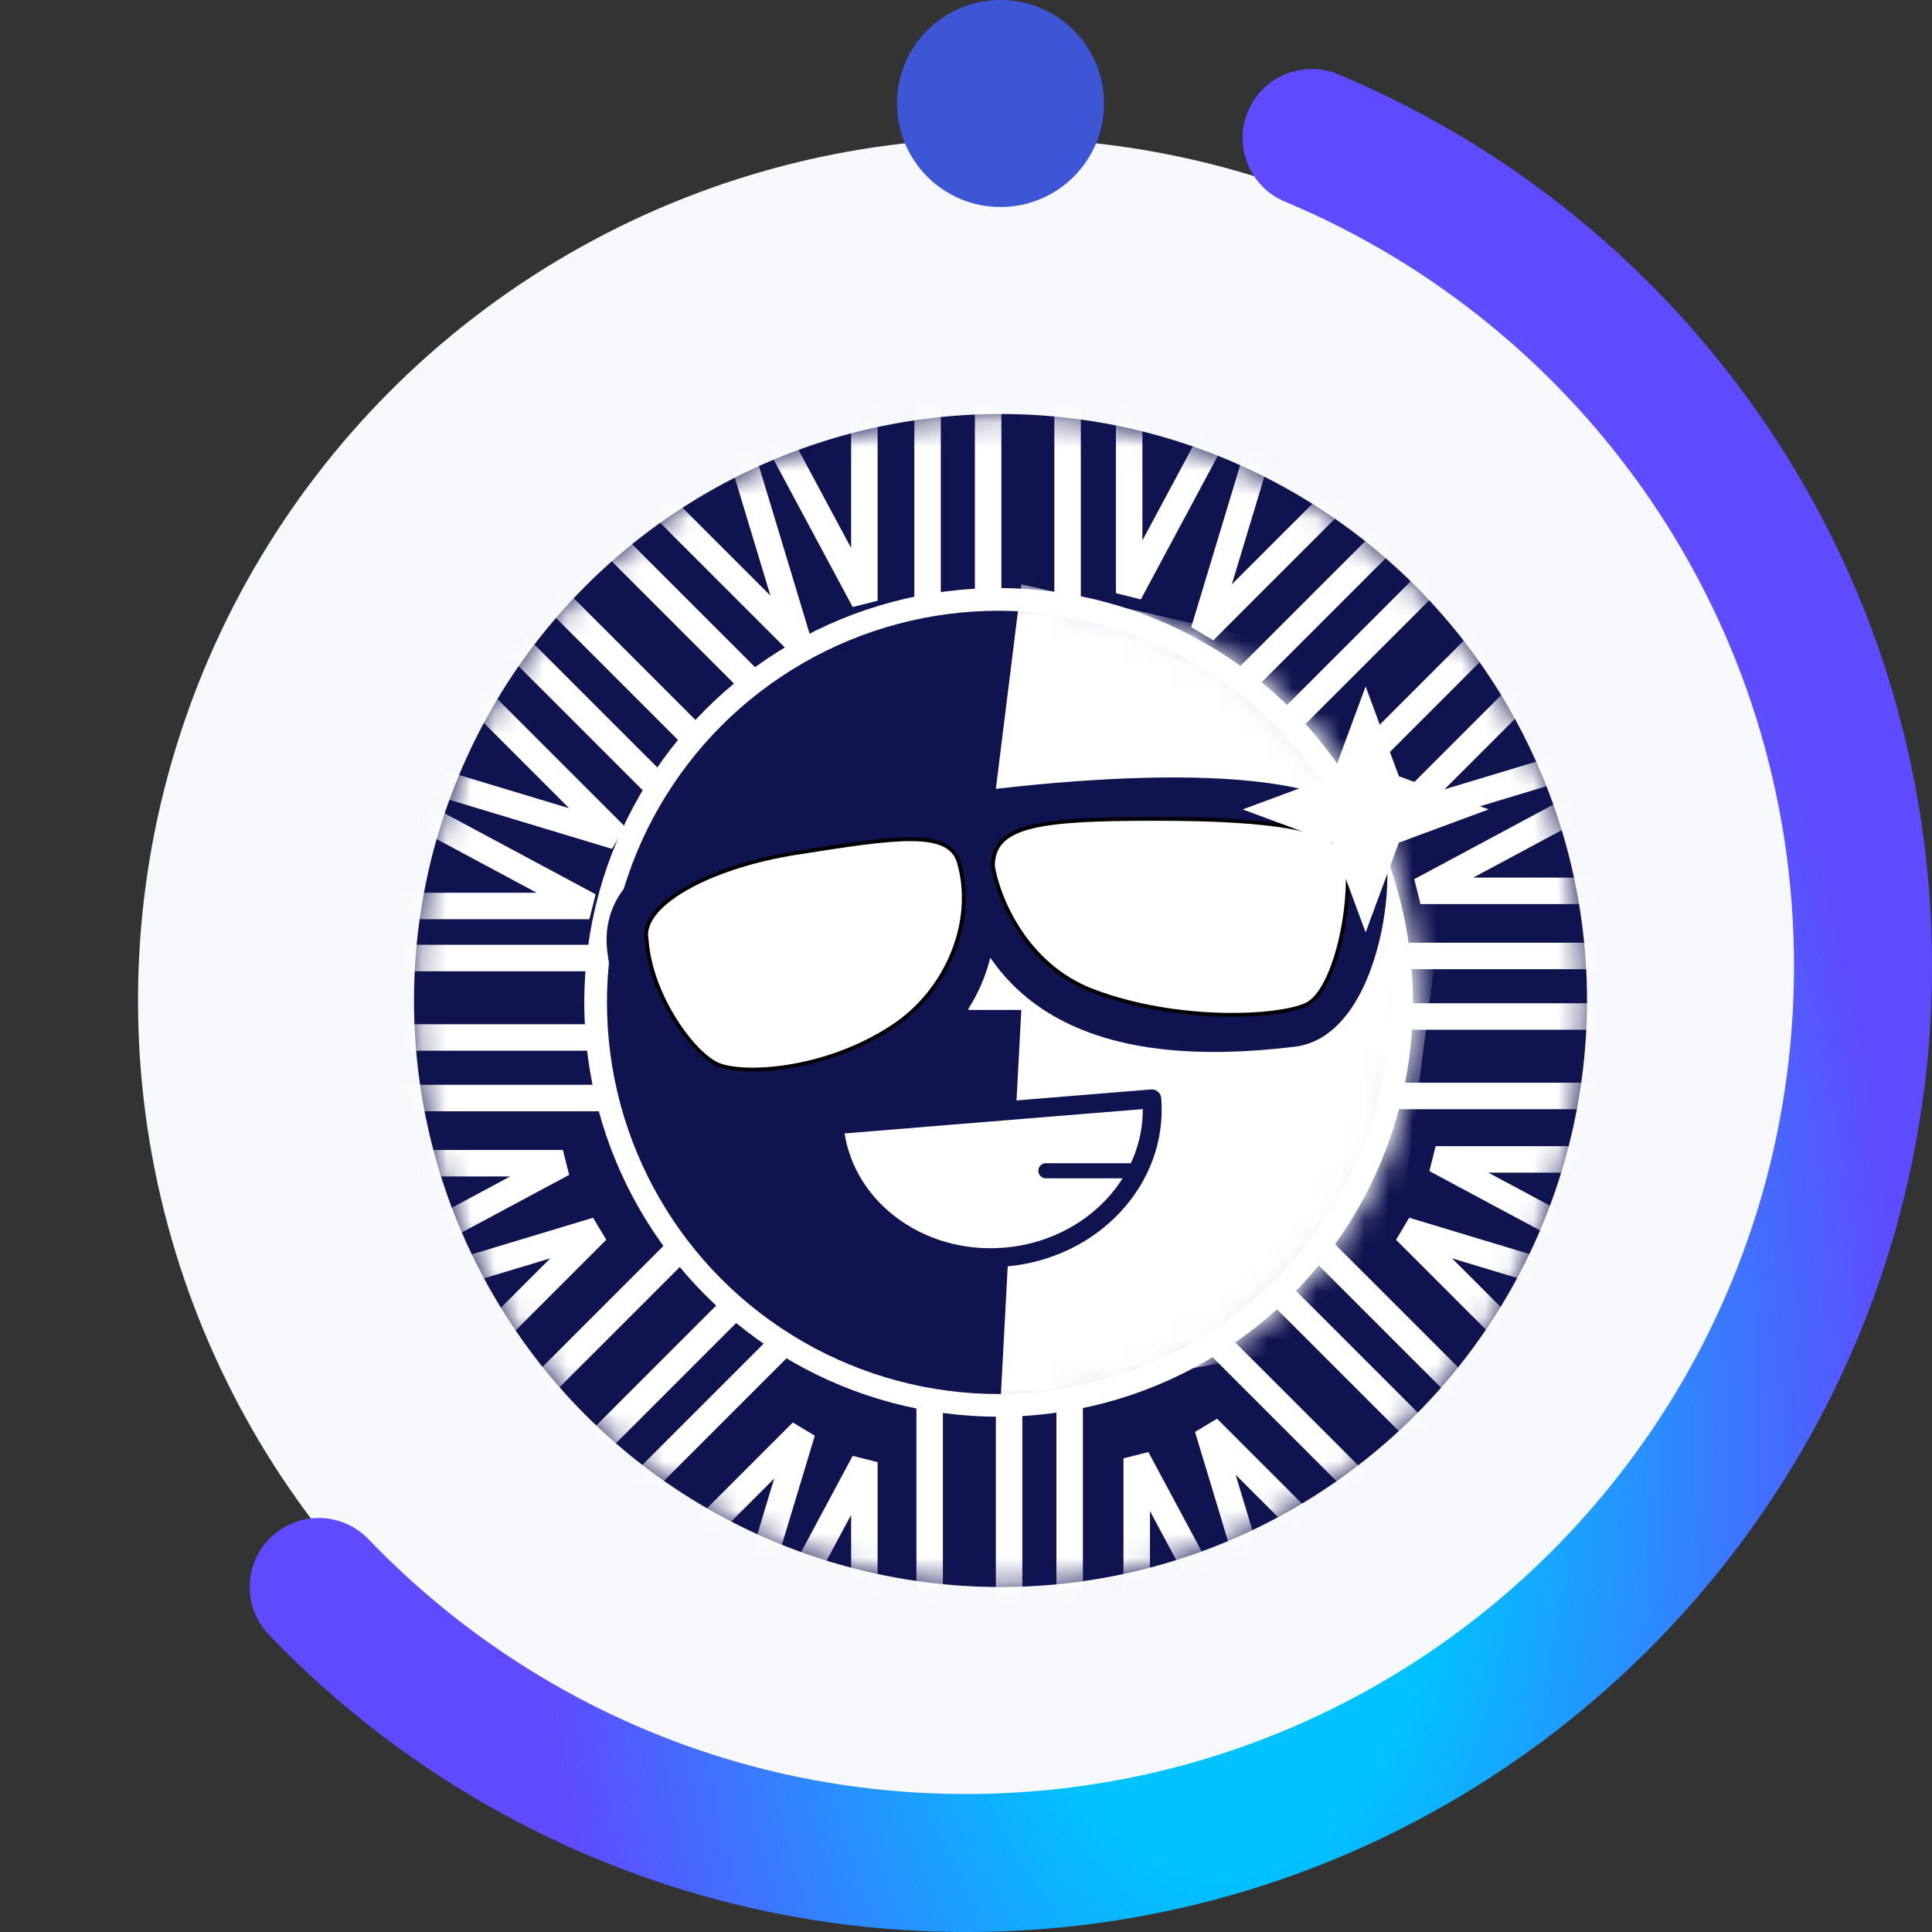 <svg width="80" height="80" viewBox="0 0 80 80" fill="none" xmlns="http://www.w3.org/2000/svg">
<rect x="0" y="0" width="80" height="80" fill="#333333" stroke="none"/>
<circle cx="41.429" cy="41.429" r="35.714" fill="#F7F8FB"/>
<circle cx="41.429" cy="41.429" r="24.286" fill="#0F134F"/>
<mask id="mask0" mask-type="alpha" maskUnits="userSpaceOnUse" x="17" y="17" width="49" height="49">
<circle cx="41.429" cy="41.429" r="24.286" fill="white"/>
</mask>
<g mask="url(#mask0)">
<path d="M40.916 11.346V28.267" stroke="white" stroke-width="1.097"/>
<path d="M38.409 11.346V28.267" stroke="white" stroke-width="1.097"/>
<path d="M44.206 11.346V28.267" stroke="white" stroke-width="1.097"/>
<path d="M30.304 14.642L35.791 24.876V13.226" stroke="white" stroke-width="1.097"/>
<path d="M52.242 14.329L46.756 24.562V12.912" stroke="white" stroke-width="1.097"/>
<path d="M41.785 73.705V56.783" stroke="white" stroke-width="1.097"/>
<path d="M44.292 73.705V56.783" stroke="white" stroke-width="1.097"/>
<path d="M38.495 73.705V56.783" stroke="white" stroke-width="1.097"/>
<path d="M52.556 70.621L47.069 60.387V72.037" stroke="white" stroke-width="1.097"/>
<path d="M30.304 70.778L35.791 60.544V72.194" stroke="white" stroke-width="1.097"/>
<path d="M10.17 42.96H27.092" stroke="white" stroke-width="1.097"/>
<path d="M10.17 45.467H27.092" stroke="white" stroke-width="1.097"/>
<path d="M10.17 39.67H27.092" stroke="white" stroke-width="1.097"/>
<path d="M13.075 53.653L23.309 48.166H11.659" stroke="white" stroke-width="1.097"/>
<path d="M14.172 32.028L24.405 37.514H12.756" stroke="white" stroke-width="1.097"/>
<path d="M72.53 42.091H55.608" stroke="white" stroke-width="1.097"/>
<path d="M72.53 39.584H55.608" stroke="white" stroke-width="1.097"/>
<path d="M72.53 45.381H55.608" stroke="white" stroke-width="1.097"/>
<path d="M69.054 31.401L58.82 36.888H70.47" stroke="white" stroke-width="1.097"/>
<path d="M69.681 53.496L59.447 48.009H71.097" stroke="white" stroke-width="1.097"/>
<path d="M19.61 64.88L31.576 52.915" stroke="white" stroke-width="1.097"/>
<path d="M21.383 66.653L33.348 54.687" stroke="white" stroke-width="1.097"/>
<path d="M17.284 62.554L29.249 50.588" stroke="white" stroke-width="1.097"/>
<path d="M29.858 70.406L33.215 59.29L24.977 67.528" stroke="white" stroke-width="1.097"/>
<path d="M13.6 54.305L24.716 50.949L16.479 59.186" stroke="white" stroke-width="1.097"/>
<path d="M63.09 20.171L51.125 32.136" stroke="white" stroke-width="1.097"/>
<path d="M61.318 18.398L49.352 30.363" stroke="white" stroke-width="1.097"/>
<path d="M65.417 22.497L53.452 34.463" stroke="white" stroke-width="1.097"/>
<path d="M53.209 15.011L49.852 26.127L58.09 17.889" stroke="white" stroke-width="1.097"/>
<path d="M68.996 30.485L57.88 33.841L66.118 25.604" stroke="white" stroke-width="1.097"/>
<path d="M63.705 64.265L51.739 52.3" stroke="white" stroke-width="1.097"/>
<path d="M65.478 62.493L53.512 50.527" stroke="white" stroke-width="1.097"/>
<path d="M61.378 66.592L49.413 54.627" stroke="white" stroke-width="1.097"/>
<path d="M69.309 54.305L58.194 50.949L66.431 59.186" stroke="white" stroke-width="1.097"/>
<path d="M53.365 70.25L50.008 59.134L58.246 67.371" stroke="white" stroke-width="1.097"/>
<path d="M18.995 20.785L30.961 32.751" stroke="white" stroke-width="1.097"/>
<path d="M17.223 22.558L29.188 34.523" stroke="white" stroke-width="1.097"/>
<path d="M21.322 18.459L33.287 30.424" stroke="white" stroke-width="1.097"/>
<path d="M14.384 31.268L25.5 34.625L17.262 26.387" stroke="white" stroke-width="1.097"/>
<path d="M29.701 15.481L33.058 26.596L24.82 18.359" stroke="white" stroke-width="1.097"/>
</g>
<circle cx="41.35" cy="41.507" r="16.687" fill="#0F134F" stroke="white" stroke-width="0.94"/>
<mask id="mask1" mask-type="alpha" maskUnits="userSpaceOnUse" x="24" y="24" width="35" height="35">
<circle cx="41.507" cy="41.507" r="16.687" fill="white" stroke="white" stroke-width="0.94"/>
</mask>
<g mask="url(#mask1)">
<path fill-rule="evenodd" clip-rule="evenodd" d="M42.29 24.194L40.097 41.82H42.29L41.428 58.079L57.415 55.217L60.316 32.896L53.27 26.701L42.29 24.194Z" fill="white"/>
</g>
<path d="M26.003 39.3C26.38 42.374 28.38 45.572 31.452 45.195C41.882 43.914 40.416 37.212 40.276 35.042C41.031 41.189 45.699 43.445 53.521 42.485C55.849 42.199 56.803 37.649 56.545 35.55C56.223 32.926 49.276 32.543 40.616 33.606C31.956 34.669 25.531 35.458 26.003 39.3Z" fill="#0F134F" stroke="#0F134F" stroke-width="1.724" stroke-linecap="round" stroke-linejoin="round"/>
<path d="M41.604 52.054C45.238 51.758 47.964 48.824 47.693 45.502L34.535 46.576C34.806 49.898 37.971 52.351 41.604 52.054Z" fill="white" stroke="#0F134F" stroke-width="0.783" stroke-linejoin="round"/>
<path d="M43.309 48.479H46.912" stroke="#0F134F" stroke-width="0.627" stroke-linecap="round" stroke-linejoin="round"/>
<path d="M45.267 41.037C42.447 39.971 41.324 37.146 41.115 35.866C41.115 34.143 43.074 33.908 47.853 33.908C52.631 33.908 55.53 34.3 55.765 35.553C56 37.746 55.217 41.037 54.12 41.585C53.023 42.134 48.793 42.369 45.267 41.037Z" fill="white" stroke="black" stroke-width="0.157"/>
<path d="M36.972 42.506C39.235 41.015 40.41 38.138 39.705 35.71C39.304 34.327 37.099 34.666 32.968 35.318C29.286 35.899 26.465 37.512 26.779 38.922C26.936 41.232 28.718 43.672 29.756 44.092C30.794 44.512 34.143 44.371 36.972 42.506Z" fill="white" stroke="black" stroke-width="0.157"/>
<path d="M56.548 28.424L57.924 32.141L61.641 33.516L57.924 34.892L56.548 38.608L55.173 34.892L51.456 33.516L55.173 32.141L56.548 28.424Z" fill="white"/>
<path fill-rule="evenodd" clip-rule="evenodd" d="M51.675 4.613C52.283 3.157 53.956 2.47 55.413 3.078C69.848 9.11 80 23.366 80 40C80 62.091 62.091 80 40 80C28.657 80 18.412 75.275 11.136 67.693C10.043 66.554 10.081 64.745 11.219 63.653C12.358 62.56 14.166 62.597 15.259 63.736C21.502 70.242 30.276 74.286 40 74.286C58.935 74.286 74.286 58.935 74.286 40C74.286 25.751 65.593 13.525 53.209 8.351C51.753 7.742 51.066 6.069 51.675 4.613Z" fill="url(#paint0_angular)"/>
<circle cx="41.429" cy="4.286" r="4.286" fill="#3D56D6"/>
<defs>
<radialGradient id="paint0_angular" cx="0" cy="0" r="1" gradientUnits="userSpaceOnUse" gradientTransform="translate(50.498 59.862) rotate(90) scale(86.407 47.146)">
<stop offset="0.2" stop-color="#00C2FF"/>
<stop offset="0.592" stop-color="#5E4BFF"/>
</radialGradient>
</defs>
</svg>
